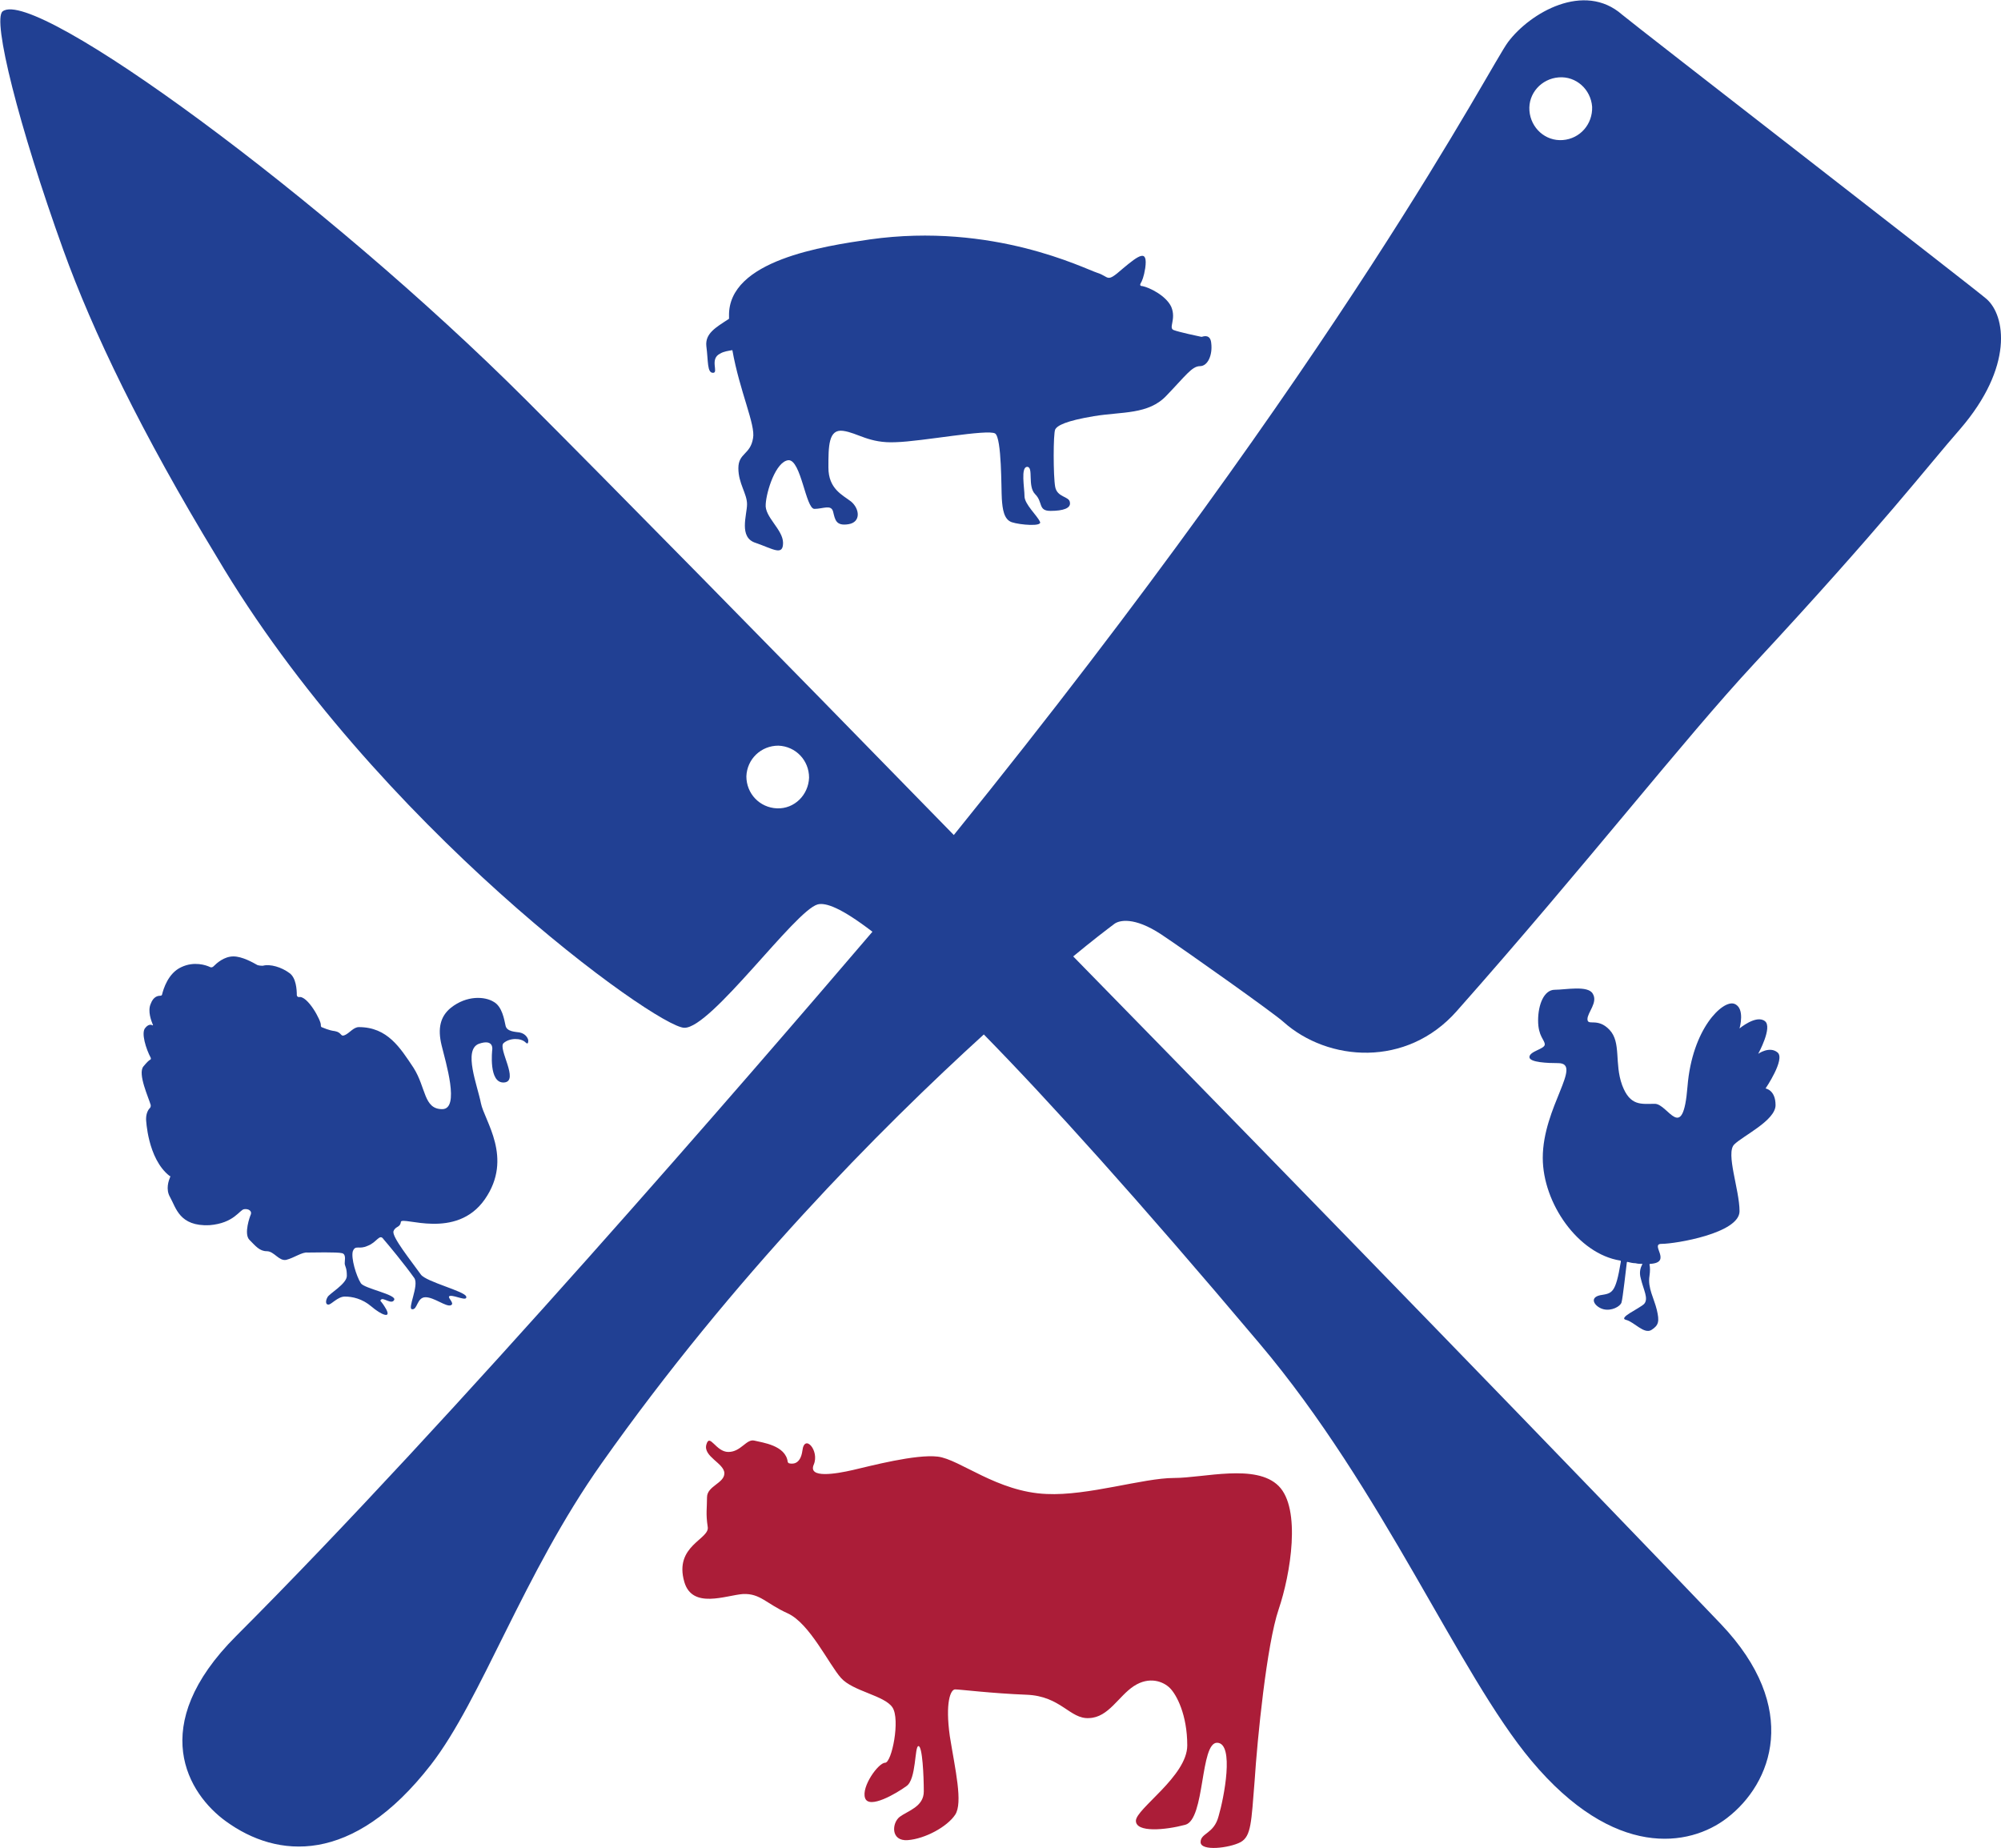 <?xml version="1.0" encoding="utf-8"?>
<!-- Generator: Adobe Illustrator 23.0.4, SVG Export Plug-In . SVG Version: 6.00 Build 0)  -->
<svg version="1.1" id="Layer_1" xmlns="http://www.w3.org/2000/svg" xmlns:xlink="http://www.w3.org/1999/xlink" x="0px" y="0px"
	 viewBox="0 0 300 277.1" style="enable-background:new 0 0 300 277.1;" xml:space="preserve">
<style type="text/css">
	.st0{fill:#AB1D38;}
	.st1{fill:#214093;}
</style>
<g>
	<path class="st0" d="M156.9,224c6.2,0.3,14.5-2.4,19.1-2.4c4.5,0,12.3-2.2,15.7,1.2c3.4,3.4,1.8,13.2,0,18.5
		c-1.8,5.3-3.2,19.5-3.6,25.7c-0.5,6.2-0.5,8.3-2.1,9.2c-1.7,0.9-6,1.4-6,0c0-1.4,2-1.2,2.7-3.9c0.8-2.7,2.4-10.9-0.2-11
		s-1.8,11.5-4.8,12.3c-3,0.8-7.4,1.2-7.4-0.6c0-1.8,7.7-6.7,7.7-11.3s-1.6-7.6-2.6-8.6s-3.1-1.8-5.4-0.3s-3.8,4.7-6.7,4.8
		c-2.9,0.2-4.2-3.3-9.4-3.5s-10-0.8-10.7-0.8s-1.5,2-0.8,7c0.8,5,2,10,0.8,11.8c-1.2,1.8-4.5,3.6-7.1,3.8c-2.6,0.2-2.4-2.6-1.2-3.5
		c1.2-0.9,3.6-1.5,3.6-3.8c0-2.3-0.2-6.8-0.8-6.8c-0.6,0-0.3,5-1.8,6c-1.5,1.1-5.6,3.5-6.2,1.8c-0.6-1.7,2-5.3,3-5.3
		s2.3-6.5,1.1-8.3c-1.2-1.8-5.9-2.4-7.7-4.4c-1.8-2-4.7-8.2-8-9.7c-3.3-1.5-4.1-3-6.7-2.9c-2.6,0.2-7.6,2.3-8.8-1.8
		c-1.6-5.5,3.9-6.4,3.5-8.3c-0.3-2-0.1-2.7-0.1-4.4c0-1.7,2.6-2.1,2.6-3.6s-3.2-2.5-2.7-4.3c0.5-1.8,1.4,1.1,3.3,1.1s2.7-2,3.9-1.7
		c1.2,0.3,4.7,0.7,5,3.2c0,0,0.1,0.2,0.2,0.2c0.4,0.1,1.7,0.3,2-1.9c0.3-2.6,2.6,0,1.7,2.1c-0.9,2.1,3.3,1.4,5.9,0.8
		c2.6-0.6,9.4-2.4,12.7-2S149.5,223.7,156.9,224z"/>
	<g>
		<path class="st1" d="M266.5,157.8c-1.2-1-2.9,0.2-2.9,0.2s2.2-4,1-4.9c-1.3-1-3.8,1.1-3.8,1.1s0.9-3.1-0.8-3.7
			c-1.7-0.6-6.3,3.7-7,12.4c-0.7,8.7-2.9,2.6-4.9,2.6s-3.7,0.4-4.9-2.8c-1.2-3.3-0.1-6.4-1.9-8.3c-1.8-1.9-3.3-0.5-3.3-1.6
			c0-1,1.6-2.5,0.8-3.8c-0.7-1.3-4.1-0.6-5.7-0.6c-1.6,0-2.5,2.2-2.5,4.6s1,2.9,1,3.6s-2.3,1-2.3,1.9c0,0.8,2.8,0.9,4.3,0.9
			c3.8,0-2.3,6.6-2.3,14.2c0,6.8,5.3,14.4,11.6,15.4c0.1,0,0.1,0.1,0.1,0.1c0,0,0,0.1,0,0.1c-0.8,4.8-1.3,4.7-3.1,5
			c-1.8,0.4-0.7,1.8,0.5,2.1c1.2,0.3,2.5-0.4,2.7-1c0.2-0.6,0.7-5.3,0.8-6c0-0.1,0.1-0.1,0.1-0.1c0.4,0.1,0.8,0.2,1.2,0.2
			c0.4,0.1,0.7,0.1,1,0.1c0,0,0.1,0.1,0,0.1c-0.2,0.4-0.5,1.1-0.2,2.1c0.4,1.7,1.2,3,0.5,3.8c-0.7,0.7-4,2.1-2.7,2.4
			c1.2,0.3,2.7,2.2,3.8,1.5c1.1-0.7,1.2-1.3,0.8-3s-1.4-3.3-1.1-5.1c0.1-0.7,0.1-1.3,0-1.7c0,0,0-0.1,0.1-0.1c3.4-0.2-0.1-3,1.7-3
			c2.1,0,11.7-1.6,11.7-4.9c0-3.2-2.1-8.7-0.8-10c1.3-1.3,6.2-3.6,6.2-5.9c0-2.3-1.5-2.5-1.5-2.5S267.7,158.8,266.5,157.8z"/>
		<path class="st1" d="M106.9,55.9c0.9,0-0.6-2.1,1.1-2.9c0.5-0.3,1.2-0.4,1.8-0.5c1.1,6.2,3.5,11.2,3.1,13.2
			c-0.4,2.5-2.2,2.2-2.2,4.5c0,2.3,1.3,3.8,1.3,5.4s-1.3,5,1.3,5.8c2.6,0.9,4.1,2,4.1,0s-2.8-3.9-2.6-5.8c0.1-1.9,1.5-6.4,3.4-6.6
			c1.9-0.1,2.6,7.3,3.9,7.3c1.3,0,2.5-0.7,2.8,0.4c0.3,1.2,0.4,2.2,2.3,1.9c1.9-0.3,1.7-2.3,0.4-3.4c-1.3-1-3.4-1.9-3.4-5.1
			c0-3.2,0-5.8,2.2-5.5c2.2,0.3,3.9,1.9,7.9,1.7c3.9-0.1,13.8-2,14.9-1.3c1,0.7,0.9,8.3,1,9.8c0.1,1.5,0.3,3.1,1.5,3.5
			c1.2,0.4,4.7,0.7,4.2-0.1c-0.4-0.9-2.3-2.6-2.3-3.8c0-1.2-0.6-4.4,0.4-4.4c1,0,0,2.9,1.2,4.1c1.2,1.2,0.4,2.5,2.3,2.5
			c1.9,0,3.1-0.4,2.9-1.3c-0.1-0.9-1.9-0.7-2.2-2.3c-0.3-1.6-0.3-8,0-8.6c0.3-0.6,1.6-1.3,5.8-2c4.2-0.7,8.2-0.2,10.9-3.1
			c2.8-2.9,3.8-4.4,5-4.4c1.2,0,1.9-1.7,1.7-3.4c-0.1-1.4-1.1-1.1-1.4-1c0,0-0.1,0-0.1,0c-0.5-0.1-3.3-0.7-4.1-1
			c-0.9-0.3,0.4-1.6-0.4-3.5c-0.8-1.7-3.3-2.9-4.3-3.1c-0.1,0-0.5,0-0.3-0.4c0.2-0.3,0.5-1,0.7-2.3c0.4-2.9-0.9-2-3.4,0.1
			c-2.5,2.2-1.9,1.2-3.8,0.6c-1.9-0.6-15.6-7.6-34.1-5c-6.8,1-21.3,3.1-21.1,11.5c0,0.1,0,0.3,0,0.4c-2,1.3-3.6,2.2-3.4,4.1
			C106.2,54.2,106,55.9,106.9,55.9z"/>
		<path class="st1" d="M297.8,44.8c-1.2-1.1-53.1-41.3-54.6-42.6c-5.7-5-13.8-0.3-17.1,4.1c-2.6,3.4-24.4,46.3-83.1,118.9
			C115.4,96.9,90.9,72,78.9,60C48.6,29.7,5.2-2,0.4,1.7c-1.6,1.2,2.4,17.2,9.1,35.8c4.4,12.2,11.7,27.4,23,46
			c23.8,40.3,66,70.6,70.1,70.6c4,0.1,16.6-17.6,20-18.5c1.2-0.3,3.5,0.5,8.2,4.1c-18.8,22-63.1,73.3-95.4,105.6
			c-13.5,13.5-7.2,23.7-1.5,27.8c7.6,5.5,18.9,6.7,30.7-8.5c7.6-9.8,13.8-28.5,25.6-45.2c19.7-27.9,41.7-50.1,57.3-64.3
			c9.7,9.9,23,24.6,41.3,46.3c18.6,22,29.9,49.6,40.8,62.6c12.4,14.8,23.7,12.9,29.3,8.6c6.8-5.2,11.1-16.5-0.9-29.1
			c-21.1-22.1-60.1-62.3-97.1-100.1c2.9-2.4,5-4,6.2-4.9c0.7-0.5,2.9-1.1,7,1.6c3.9,2.6,17,11.9,18.3,13.1c6.7,6,18.5,6.9,26-1.6
			c19.4-21.9,34-40.7,44.6-52.1c19.4-20.9,25.9-29.5,30.9-35.2C301.9,55,300.7,47.3,297.8,44.8z M116.5,121.2
			c-2.6-0.1-4.6-2.2-4.6-4.8c0.1-2.6,2.2-4.6,4.8-4.6c2.6,0.1,4.6,2.2,4.6,4.8C121.2,119.2,119.1,121.3,116.5,121.2z M234.3,21
			c-2.6,0.2-4.8-1.8-5-4.4c-0.2-2.6,1.8-4.8,4.4-5c2.6-0.2,4.8,1.8,5,4.4C238.8,18.6,236.9,20.8,234.3,21z"/>
		<path class="st1" d="M36.6,181.3c0.7-0.1,1.2,0.3,1,0.8c-0.1,0.2-1.1,2.9-0.2,3.8c0.9,0.9,1.5,1.7,2.6,1.7c1.1,0,1.8,1.5,2.9,1.3
			c1.2-0.3,2.4-1.2,3.2-1.1c0.7,0,4.5-0.1,5.2,0.1c0.7,0.2,0.3,1.3,0.4,1.7c0.1,0.4,0.3,0.6,0.3,1.7c0,1.2-2.7,2.7-2.9,3.2
			c-0.3,0.5-0.3,1.1,0.1,1.1c0.4,0.1,1.4-1.2,2.5-1.2c1.1,0,2.6,0.3,4,1.5c1.4,1.2,3,1.9,2.2,0.4c-0.8-1.4-1-1.2-0.8-1.4
			c0.3-0.5,1.6,0.8,2,0c0.4-0.8-4.5-1.7-5-2.5c-0.7-1.1-1.5-3.8-1.2-4.8c0.4-1,0.9-0.2,2.2-0.8c1.4-0.5,1.8-1.9,2.4-1
			c0.7,0.8,3.1,3.7,4.6,5.8c0.8,1.1-1.1,4.7-0.3,4.7c0.8,0.1,0.7-1.8,2-1.8c1.3,0,3.1,1.5,3.8,1.2c0.7-0.3-0.8-1.3-0.1-1.4
			c0.7-0.1,2.6,0.9,2.4,0.1c-0.2-0.8-6-2.2-6.8-3.3c-1.5-2.1-4.4-5.7-4.1-6.5c0.3-0.8,1-0.5,1.1-1.4c0.2-0.9,8.3,2.8,12.6-3.4
			c4.3-6.2-0.1-11.8-0.6-14.4c-0.5-2.6-2.7-8-0.3-8.9c2.3-0.8,2,0.9,2,0.9s-0.6,5.1,1.8,4.9c2.3-0.2-1-5.1-0.1-5.9
			c0.9-0.8,2.6-0.8,3.3-0.1c0.4,0.4,0.4-0.1,0.4-0.3c0-0.2-0.3-1-1.3-1.2c-0.6-0.1-1.9-0.1-2.1-1c-0.2-0.9-0.5-2.9-1.8-3.6
			c-1.3-0.8-4-1-6.4,0.9c-1.6,1.3-2,3.1-1.4,5.6c0.6,2.5,2.8,9.6,0.1,9.6c-2.8,0-2.4-3.2-4.3-6.2c-2-3-3.9-6.1-8.2-6.1
			c-0.8,0-1.4,0.9-2.1,1.2c-0.7,0.3-0.4-0.4-1.5-0.6c-0.9-0.1-1.7-0.5-2-0.6c-0.1-0.1-0.1-0.2-0.1-0.3c0.1-0.6-2-4.5-3.3-4.2
			c-0.1,0-0.3-0.1-0.3-0.3c0-0.8-0.1-2.6-1.1-3.3c-1.2-0.9-2.9-1.4-4-1.1c-0.1,0-0.5,0-0.8-0.1c-0.7-0.4-2.3-1.3-3.6-1.3
			c-1.4,0-2.5,1-3,1.5c-0.1,0.1-0.3,0.2-0.5,0.1c-0.6-0.3-2.4-0.9-4.3,0c-2,0.9-2.7,3.3-2.9,4.1c0,0.1-0.1,0.2-0.3,0.2
			c-0.3,0-1,0.1-1.4,1.2c-0.5,1.1,0.1,2.6,0.3,3.1c0.1,0.1,0,0.2-0.1,0.1c-0.2-0.1-0.6-0.1-1,0.4c-0.7,0.7,0.1,3.2,0.8,4.5
			c0,0.1,0.1,0.2-0.1,0.3c-0.2,0.1-0.5,0.4-1,1c-0.9,1.1,0.8,4.7,1.1,5.8c0,0.1,0,0.3-0.1,0.4c-0.2,0.2-0.6,0.7-0.6,1.7
			c0,0,0.2,5.9,3.5,8.5c0.1,0,0.2,0.1,0.1,0.2c-0.2,0.5-0.7,1.8,0,3c0.9,1.6,1.4,4.4,5.9,4.2C35.1,183.4,35.9,181.4,36.6,181.3z"/>
	</g>
</g>
</svg>
